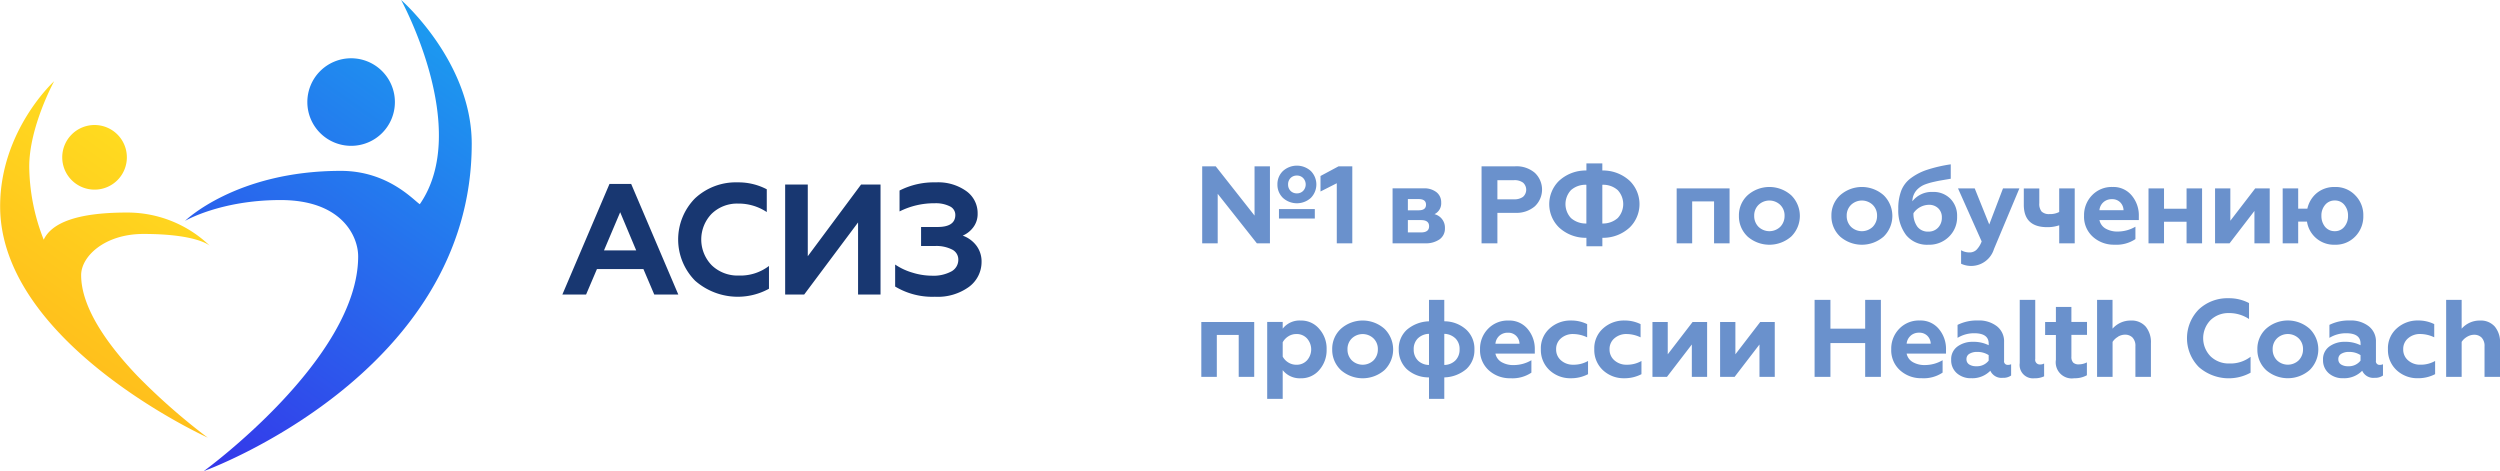 <svg id="logo_header" xmlns="http://www.w3.org/2000/svg" xmlns:xlink="http://www.w3.org/1999/xlink" width="318.219" height="59.969" viewBox="0 0 318.219 59.969">
<defs>
    <style>
      .cls-1, .cls-2, .cls-3, .cls-4 {
        fill-rule: evenodd;
      }

      .cls-1 {
        fill: url(#linear-gradient);
      }

      .cls-2 {
        fill: url(#linear-gradient-2);
      }

      .cls-3 {
        fill: #183771;
      }

      .cls-4 {
        fill: #6a91cc;
      }
    </style>
    <linearGradient id="linear-gradient" x1="393.969" y1="254.142" x2="420.688" y2="215.983" gradientUnits="userSpaceOnUse">
      <stop offset="0" stop-color="#ffb41a"/>
      <stop offset="1" stop-color="#ffe421"/>
    </linearGradient>
    <linearGradient id="linear-gradient-2" x1="417.531" y1="258.057" x2="454" y2="205.974" gradientUnits="userSpaceOnUse">
      <stop offset="0" stop-color="#3439ea"/>
      <stop offset="1" stop-color="#1b9ef0"/>
    </linearGradient>
  </defs>
  <path class="cls-1" d="M412.226,231.81c-4.933,0-7.928,2.855-7.928,5.24,0,4.2,3.452,8.947,7.162,12.832a80.037,80.037,0,0,0,8.674,7.649c0.19,0.142.3,0.215,0.3,0.215s-26.447-11.982-26.447-29.455c0-9.671,6.876-15.922,6.876-15.922s-3.173,5.787-3.173,10.878a25.954,25.954,0,0,0,1.843,9.295c1-2.111,4.16-3.457,10.586-3.457a15.135,15.135,0,0,1,10.579,4.25S419.17,231.81,412.226,231.81Zm-6.209-5.641a4.113,4.113,0,1,1,4.1-4.115A4.109,4.109,0,0,1,406.017,226.169Z" transform="translate(-393.969 -202.031)"/>
  <path id="Ellipse_2_copy" data-name="Ellipse 2 copy" class="cls-2" d="M439.559,234.661c0-2.56-2.087-7.166-9.874-7.166-7.66,0-12.165,2.653-12.165,2.653s6.494-6.368,19.835-6.368c6,0,9.27,3.749,10.05,4.244,6.624-9.586-2.381-26-2.381-26s8.991,7.831,8.991,18.31C454.015,249.706,419.9,262,419.9,262S439.559,247.716,439.559,234.661Zm-0.879-14.068a5.572,5.572,0,1,1,5.554-5.572A5.559,5.559,0,0,1,438.68,220.593Z" transform="translate(-393.969 -202.031)"/>
  <path id="АСИЗ" class="cls-3" d="M469.95,236.284h5.92l1.38,3.24h3.06l-6-14.08h-2.76l-6,14.08h3.02Zm5-2.38h-4.1l2.06-4.86Zm16.9,4.88v-2.9a5.994,5.994,0,0,1-3.84,1.22,4.75,4.75,0,0,1-3.42-1.28,4.709,4.709,0,0,1-.04-6.58,4.649,4.649,0,0,1,3.34-1.3,6.483,6.483,0,0,1,3.68,1.08v-2.9a7.772,7.772,0,0,0-3.7-.88,7.609,7.609,0,0,0-5.44,2.04,7.461,7.461,0,0,0,.02,10.48,8.242,8.242,0,0,0,9.4,1.02h0Zm11.34-8.44v9.18h2.86v-14h-2.48l-6.78,9.12v-9.12h-2.88v14h2.42Zm14.12,8.2a3.939,3.939,0,0,0,1.6-3.16,3.356,3.356,0,0,0-.66-2.09,3.772,3.772,0,0,0-1.74-1.27,3.288,3.288,0,0,0,1.35-1.07,2.793,2.793,0,0,0,.55-1.73,3.44,3.44,0,0,0-1.46-2.88,6.145,6.145,0,0,0-3.86-1.1,9.638,9.638,0,0,0-4.62,1.04v2.66a9.79,9.79,0,0,1,4.48-1.04,3.967,3.967,0,0,1,1.92.39,1.2,1.2,0,0,1,.7,1.09q0,1.539-2.26,1.54h-2.1v2.42h1.76a4.452,4.452,0,0,1,2.19.45,1.412,1.412,0,0,1,.79,1.29,1.675,1.675,0,0,1-.89,1.5,4.809,4.809,0,0,1-2.49.54,8.428,8.428,0,0,1-2.46-.39,7.834,7.834,0,0,1-2.2-1.03v2.8a9.18,9.18,0,0,0,5.06,1.3,6.78,6.78,0,0,0,4.34-1.26h0Z" transform="translate(-393.969 -202.031)"/>
  <path id="_1_в_РФ_по_обучению_профессии_Health_Coach" data-name="№1 в РФ по обучению профессии Health Coach" class="cls-4" d="M561.329,228.646h-4.564v1.2h4.564v-1.2Zm-4.76-3.136a2.323,2.323,0,0,0,.7,1.708,2.647,2.647,0,0,0,3.556,0,2.434,2.434,0,0,0,0-3.416,2.647,2.647,0,0,0-3.556,0A2.323,2.323,0,0,0,556.569,225.51Zm1.358,0a1.125,1.125,0,0,1,.308-0.812,1.1,1.1,0,0,1,.812-0.322,1.083,1.083,0,0,1,.8.322,1.185,1.185,0,0,1,0,1.624,1.083,1.083,0,0,1-.8.322,1.1,1.1,0,0,1-.812-0.322A1.125,1.125,0,0,1,557.927,225.51Zm-8.96,1.19,4.984,6.3h1.666v-9.8h-1.96v6.272l-4.942-6.272h-1.722V233h1.974v-6.3Zm17.136-3.5h-1.75l-2.3,1.232v1.974l2.072-1.05V233H566.1v-9.8Zm11.116,9.289a1.671,1.671,0,0,0,.672-1.407,1.769,1.769,0,0,0-1.33-1.792,1.529,1.529,0,0,0,.854-1.484,1.615,1.615,0,0,0-.588-1.3,2.488,2.488,0,0,0-1.652-.5h-3.948V233h4.116A3.038,3.038,0,0,0,577.219,232.489Zm-2.366-2.443q1.022,0,1.022.784t-1.022.784h-1.68v-1.568h1.68Zm-0.308-2.674q0.938,0,.938.714t-0.938.714h-1.372v-1.428h1.372Zm10.024,1.75h2.268a3.57,3.57,0,0,0,2.492-.826,2.929,2.929,0,0,0,0-4.27,3.57,3.57,0,0,0-2.492-.826h-4.284V233h2.016v-3.878Zm2.128-4.158a1.812,1.812,0,0,1,1.134.315,1.207,1.207,0,0,1,0,1.806,1.812,1.812,0,0,1-1.134.315h-2.128v-2.436H586.7Zm11.228,7.336a4.977,4.977,0,0,0,3.5-1.33,4.157,4.157,0,0,0,0-5.908,5.012,5.012,0,0,0-3.5-1.33v-0.9H595.9v0.9a5.008,5.008,0,0,0-3.5,1.33,4.157,4.157,0,0,0,0,5.908,4.975,4.975,0,0,0,3.5,1.33v1.078h2.03V232.3Zm-3.99-2.513a2.608,2.608,0,0,1,0-3.556,2.779,2.779,0,0,1,1.96-.679v4.928A2.831,2.831,0,0,1,593.935,229.787Zm5.95-3.556a2.608,2.608,0,0,1,0,3.556,2.832,2.832,0,0,1-1.96.693v-4.928A2.78,2.78,0,0,1,599.885,226.231Zm9.477,1.435h2.786V233h1.974v-6.986h-6.734V233h1.974v-5.334Zm8.442,0.448a2,2,0,0,1,2.772,0,1.878,1.878,0,0,1,.546,1.386,1.956,1.956,0,0,1-.546,1.4,2,2,0,0,1-2.772,0,1.925,1.925,0,0,1-.546-1.4,1.878,1.878,0,0,1,.546-1.386h0Zm-1.4,4.018a4.221,4.221,0,0,0,5.572,0,3.684,3.684,0,0,0,0-5.236,4.179,4.179,0,0,0-5.572,0,3.467,3.467,0,0,0-1.092,2.6,3.528,3.528,0,0,0,1.092,2.632h0Zm13.174-4.018a2,2,0,0,1,2.772,0,1.878,1.878,0,0,1,.546,1.386,1.956,1.956,0,0,1-.546,1.4,2,2,0,0,1-2.772,0,1.925,1.925,0,0,1-.546-1.4,1.878,1.878,0,0,1,.546-1.386h0Zm-1.4,4.018a4.221,4.221,0,0,0,5.572,0,3.684,3.684,0,0,0,0-5.236,4.179,4.179,0,0,0-5.572,0,3.467,3.467,0,0,0-1.092,2.6,3.528,3.528,0,0,0,1.092,2.632h0Zm9.212-4.48a2.191,2.191,0,0,1,.658-1.54,2.885,2.885,0,0,1,.91-0.588,8.229,8.229,0,0,1,1.19-.35q0.364-.084.658-0.14l0.728-.126,0.742-.126v-1.834a18.162,18.162,0,0,0-2.982.686,7.253,7.253,0,0,0-2.044,1.036,3.63,3.63,0,0,0-1.26,1.589,6.3,6.3,0,0,0-.392,2.373,5.167,5.167,0,0,0,.994,3.318,3.417,3.417,0,0,0,2.842,1.232,3.552,3.552,0,0,0,2.6-1.008,3.432,3.432,0,0,0,1.05-2.59,3.067,3.067,0,0,0-.868-2.268,3.011,3.011,0,0,0-2.226-.854,3.13,3.13,0,0,0-2.6,1.19h0Zm0.651,3.255a2.749,2.749,0,0,1-.511-1.743,2.439,2.439,0,0,1,1.96-1.064,1.653,1.653,0,0,1,1.19.441,1.558,1.558,0,0,1,.462,1.183,1.785,1.785,0,0,1-.483,1.288,1.641,1.641,0,0,1-1.239.5A1.681,1.681,0,0,1,638.041,230.907Zm9.737,2.821,3.234-7.714h-2.086l-1.75,4.592-1.848-4.592H643.2l3.01,6.748a3.034,3.034,0,0,1-.665,1.071,1.263,1.263,0,0,1-.889.329,2.1,2.1,0,0,1-1.064-.28V235.6a3.037,3.037,0,0,0,4.186-1.876h0Zm10.276-7.714H656.08v3a2.48,2.48,0,0,1-1.218.266,1.363,1.363,0,0,1-1.015-.315,1.529,1.529,0,0,1-.3-1.071v-1.876h-1.974v2.072q0,2.856,2.982,2.856a4.623,4.623,0,0,0,1.526-.238V233h1.974v-6.986Zm7.728,6.454v-1.582a4.451,4.451,0,0,1-2.24.616,2.964,2.964,0,0,1-1.561-.378,1.625,1.625,0,0,1-.777-1.078h5.012v-0.518a3.921,3.921,0,0,0-.91-2.618,3.01,3.01,0,0,0-2.422-1.078,3.46,3.46,0,0,0-2.632,1.064,3.614,3.614,0,0,0-1.008,2.6,3.421,3.421,0,0,0,1.12,2.674,3.973,3.973,0,0,0,2.758,1.008,4.315,4.315,0,0,0,2.66-.714h0Zm-4.074-4.7a1.582,1.582,0,0,1,1.092-.385,1.411,1.411,0,0,1,1.043.4,1.461,1.461,0,0,1,.427,1H661.2A1.533,1.533,0,0,1,661.708,227.771Zm7.714,2.485h2.87V233h1.974v-6.986h-1.974v2.59h-2.87v-2.59h-1.974V233h1.974v-2.744Zm11.508-1.372V233h1.946v-6.986h-1.848l-3.164,4.116v-4.116h-1.946V233h1.848Zm12.838,3.248a3.654,3.654,0,0,0,1.022-2.632,3.559,3.559,0,0,0-1.022-2.6,3.427,3.427,0,0,0-2.6-1.064,3.5,3.5,0,0,0-2.3.77,3.548,3.548,0,0,0-1.2,1.988H686.5v-2.576h-1.974V233H686.5v-2.758h1.12a3.462,3.462,0,0,0,3.542,2.94,3.449,3.449,0,0,0,2.6-1.05h0Zm-3.85-1.232a2.162,2.162,0,0,1-.462-1.4,2.062,2.062,0,0,1,.476-1.393,1.548,1.548,0,0,1,1.232-.553,1.514,1.514,0,0,1,1.211.553,2.078,2.078,0,0,1,.469,1.393,2.1,2.1,0,0,1-.469,1.4,1.508,1.508,0,0,1-1.211.56,1.558,1.558,0,0,1-1.246-.56h0ZM548.855,244.666h2.786V250h1.974v-6.986h-6.734V250h1.974v-5.334Zm8.386-.8v-0.854h-1.974V252.8h1.974v-3.654a2.771,2.771,0,0,0,2.3,1.036,3,3,0,0,0,2.352-1.05,3.818,3.818,0,0,0,.938-2.618,3.754,3.754,0,0,0-.938-2.618,2.979,2.979,0,0,0-2.352-1.064,2.7,2.7,0,0,0-2.3,1.036h0Zm3.094,1.246a2.09,2.09,0,0,1,0,2.786,1.765,1.765,0,0,1-1.358.56,1.9,1.9,0,0,1-1.022-.287,1.994,1.994,0,0,1-.714-0.749V245.6a2.051,2.051,0,0,1,.714-0.756,1.863,1.863,0,0,1,1.022-.294,1.765,1.765,0,0,1,1.358.56h0Zm5.7,0a2,2,0,0,1,2.772,0,1.878,1.878,0,0,1,.546,1.386,1.956,1.956,0,0,1-.546,1.4,2,2,0,0,1-2.772,0,1.925,1.925,0,0,1-.546-1.4,1.878,1.878,0,0,1,.546-1.386h0Zm-1.4,4.018a4.221,4.221,0,0,0,5.572,0,3.684,3.684,0,0,0,0-5.236,4.179,4.179,0,0,0-5.572,0,3.467,3.467,0,0,0-1.092,2.6,3.528,3.528,0,0,0,1.092,2.632h0Zm8.393-5.11a3.242,3.242,0,0,0-1.015,2.478,3.4,3.4,0,0,0,1.008,2.506,4.127,4.127,0,0,0,2.842,1.064v2.73h1.946v-2.73a4.5,4.5,0,0,0,2.835-1.085,3.26,3.26,0,0,0,1-2.485,3.3,3.3,0,0,0-1.022-2.492,4.161,4.161,0,0,0-2.814-1.078V240.2h-1.946v2.73A4.508,4.508,0,0,0,573.026,244.022Zm1.414,3.885a1.93,1.93,0,0,1-.525-1.407,1.882,1.882,0,0,1,.525-1.393,2.114,2.114,0,0,1,1.421-.581v3.962A2.033,2.033,0,0,1,574.44,247.907Zm4.788-2.8a1.882,1.882,0,0,1,.525,1.393,1.93,1.93,0,0,1-.525,1.407,2.035,2.035,0,0,1-1.421.581v-3.962A2.116,2.116,0,0,1,579.228,245.107Zm9.666,4.361v-1.582a4.449,4.449,0,0,1-2.24.616,2.966,2.966,0,0,1-1.561-.378,1.625,1.625,0,0,1-.777-1.078h5.012v-0.518a3.921,3.921,0,0,0-.91-2.618A3.008,3.008,0,0,0,586,242.832a3.462,3.462,0,0,0-2.632,1.064,3.614,3.614,0,0,0-1.008,2.6,3.425,3.425,0,0,0,1.12,2.674,3.973,3.973,0,0,0,2.758,1.008,4.315,4.315,0,0,0,2.66-.714h0Zm-4.074-4.7a1.586,1.586,0,0,1,1.092-.385,1.41,1.41,0,0,1,1.043.4,1.457,1.457,0,0,1,.427,1h-3.066A1.533,1.533,0,0,1,584.82,244.771Zm11.284,4.893v-1.68a3.67,3.67,0,0,1-1.89.476,2.271,2.271,0,0,1-1.54-.546,1.783,1.783,0,0,1-.63-1.414,1.762,1.762,0,0,1,.616-1.4,2.289,2.289,0,0,1,1.554-.546,4.222,4.222,0,0,1,1.778.42v-1.68a4.567,4.567,0,0,0-2.072-.462,3.931,3.931,0,0,0-2.7,1.008,3.367,3.367,0,0,0-1.12,2.646,3.5,3.5,0,0,0,1.12,2.688,3.862,3.862,0,0,0,2.674,1.008,4.661,4.661,0,0,0,2.212-.518h0Zm6.8,0v-1.68a3.67,3.67,0,0,1-1.89.476,2.271,2.271,0,0,1-1.54-.546,1.783,1.783,0,0,1-.63-1.414,1.762,1.762,0,0,1,.616-1.4,2.289,2.289,0,0,1,1.554-.546,4.222,4.222,0,0,1,1.778.42v-1.68a4.567,4.567,0,0,0-2.072-.462,3.931,3.931,0,0,0-2.7,1.008,3.367,3.367,0,0,0-1.12,2.646,3.5,3.5,0,0,0,1.12,2.688,3.862,3.862,0,0,0,2.674,1.008,4.661,4.661,0,0,0,2.212-.518h0Zm6.412-3.78V250h1.946v-6.986h-1.848l-3.164,4.116v-4.116h-1.946V250h1.848Zm8.61,0V250h1.946v-6.986h-1.848l-3.164,4.116v-4.116h-1.946V250h1.848Zm9.03-.182h4.424V250h2v-9.8h-2v3.668H626.96V240.2h-2.016V250h2.016v-4.3Zm14.28,3.766v-1.582a4.451,4.451,0,0,1-2.24.616,2.964,2.964,0,0,1-1.561-.378,1.625,1.625,0,0,1-.777-1.078h5.012v-0.518a3.921,3.921,0,0,0-.91-2.618,3.01,3.01,0,0,0-2.422-1.078,3.46,3.46,0,0,0-2.632,1.064,3.614,3.614,0,0,0-1.008,2.6,3.421,3.421,0,0,0,1.12,2.674,3.973,3.973,0,0,0,2.758,1.008,4.315,4.315,0,0,0,2.66-.714h0Zm-4.074-4.7a1.582,1.582,0,0,1,1.092-.385,1.411,1.411,0,0,1,1.043.4,1.461,1.461,0,0,1,.427,1h-3.066A1.533,1.533,0,0,1,637.166,244.771Zm11.9,3.171v-2.366a2.423,2.423,0,0,0-.924-2.016,3.707,3.707,0,0,0-2.408-.728,5.507,5.507,0,0,0-2.59.56v1.652a4.036,4.036,0,0,1,2.114-.588q1.848,0,1.848,1.316v0.21a4.3,4.3,0,0,0-2.016-.434,3.228,3.228,0,0,0-1.946.588,1.978,1.978,0,0,0-.812,1.708,2.172,2.172,0,0,0,.714,1.694,2.676,2.676,0,0,0,1.862.644,3.2,3.2,0,0,0,2.408-.952,1.551,1.551,0,0,0,1.582.9,1.7,1.7,0,0,0,1.064-.294V248.39a0.848,0.848,0,0,1-.406.084,0.452,0.452,0,0,1-.49-0.532h0Zm-3.542.714a1.582,1.582,0,0,1-.91-0.231,0.771,0.771,0,0,1-.336-0.679,0.756,0.756,0,0,1,.371-0.672,1.833,1.833,0,0,1,1-.238,2.583,2.583,0,0,1,1.456.406v0.7a1.87,1.87,0,0,1-1.582.714h0Zm8.638,1.274v-1.624a0.962,0.962,0,0,1-.5.126,0.59,0.59,0,0,1-.63-0.7V240.2h-1.974v8.05a1.7,1.7,0,0,0,1.862,1.932,2.772,2.772,0,0,0,1.246-.252h0Zm3.78,0.252a3.169,3.169,0,0,0,1.666-.378v-1.638a2.265,2.265,0,0,1-1.022.252,0.98,0.98,0,0,1-.728-0.231,1.047,1.047,0,0,1-.224-0.749v-2.772h1.988v-1.652h-1.988V241.1H655.66v1.918h-1.372v1.652h1.372v3.164a2.048,2.048,0,0,0,2.282,2.352h0Zm5.621-5.285a1.736,1.736,0,0,1,.889-0.259,1.311,1.311,0,0,1,.959.364,1.509,1.509,0,0,1,.371,1.12V250h1.974v-4.284a3.1,3.1,0,0,0-.672-2.121,2.369,2.369,0,0,0-1.876-.763,3.05,3.05,0,0,0-2.338,1.036V240.2H660.9V250h1.974v-4.452A2.031,2.031,0,0,1,663.563,244.9Zm16.877,4.585v-2.03a4.2,4.2,0,0,1-2.688.854,3.325,3.325,0,0,1-2.394-.9,3.3,3.3,0,0,1-.028-4.606,3.253,3.253,0,0,1,2.338-.91,4.539,4.539,0,0,1,2.576.756v-2.03a5.44,5.44,0,0,0-2.59-.616,5.326,5.326,0,0,0-3.808,1.428,5.222,5.222,0,0,0,.014,7.336,5.77,5.77,0,0,0,6.58.714h0Zm3.359-4.368a2,2,0,0,1,2.772,0,1.878,1.878,0,0,1,.546,1.386,1.956,1.956,0,0,1-.546,1.4,2,2,0,0,1-2.772,0,1.925,1.925,0,0,1-.546-1.4,1.878,1.878,0,0,1,.546-1.386h0Zm-1.4,4.018a4.221,4.221,0,0,0,5.572,0,3.684,3.684,0,0,0,0-5.236,4.179,4.179,0,0,0-5.572,0,3.467,3.467,0,0,0-1.092,2.6,3.528,3.528,0,0,0,1.092,2.632h0Zm14-1.19v-2.366a2.423,2.423,0,0,0-.924-2.016,3.707,3.707,0,0,0-2.408-.728,5.51,5.51,0,0,0-2.59.56v1.652a4.039,4.039,0,0,1,2.114-.588q1.848,0,1.848,1.316v0.21a4.291,4.291,0,0,0-2.016-.434,3.23,3.23,0,0,0-1.946.588,1.978,1.978,0,0,0-.812,1.708,2.172,2.172,0,0,0,.714,1.694,2.676,2.676,0,0,0,1.862.644,3.2,3.2,0,0,0,2.408-.952,1.552,1.552,0,0,0,1.582.9,1.7,1.7,0,0,0,1.064-.294V248.39a0.845,0.845,0,0,1-.406.084,0.453,0.453,0,0,1-.49-0.532h0Zm-3.542.714a1.584,1.584,0,0,1-.91-0.231,0.771,0.771,0,0,1-.336-0.679,0.756,0.756,0,0,1,.371-0.672,1.835,1.835,0,0,1,1-.238,2.581,2.581,0,0,1,1.456.406v0.7a1.87,1.87,0,0,1-1.582.714h0Zm11.074,1.008v-1.68a3.67,3.67,0,0,1-1.89.476,2.269,2.269,0,0,1-1.54-.546,1.783,1.783,0,0,1-.63-1.414,1.759,1.759,0,0,1,.616-1.4,2.289,2.289,0,0,1,1.554-.546,4.226,4.226,0,0,1,1.778.42v-1.68a4.57,4.57,0,0,0-2.072-.462,3.931,3.931,0,0,0-2.7,1.008,3.363,3.363,0,0,0-1.12,2.646,3.493,3.493,0,0,0,1.12,2.688,3.862,3.862,0,0,0,2.674,1.008,4.664,4.664,0,0,0,2.212-.518h0ZM708,244.9a1.736,1.736,0,0,1,.889-0.259,1.309,1.309,0,0,1,.959.364,1.509,1.509,0,0,1,.371,1.12V250h1.974v-4.284a3.1,3.1,0,0,0-.672-2.121,2.367,2.367,0,0,0-1.876-.763,3.051,3.051,0,0,0-2.338,1.036V240.2h-1.974V250h1.974v-4.452A2.031,2.031,0,0,1,708,244.9Z" transform="translate(-393.969 -202.031)"/>
</svg>
